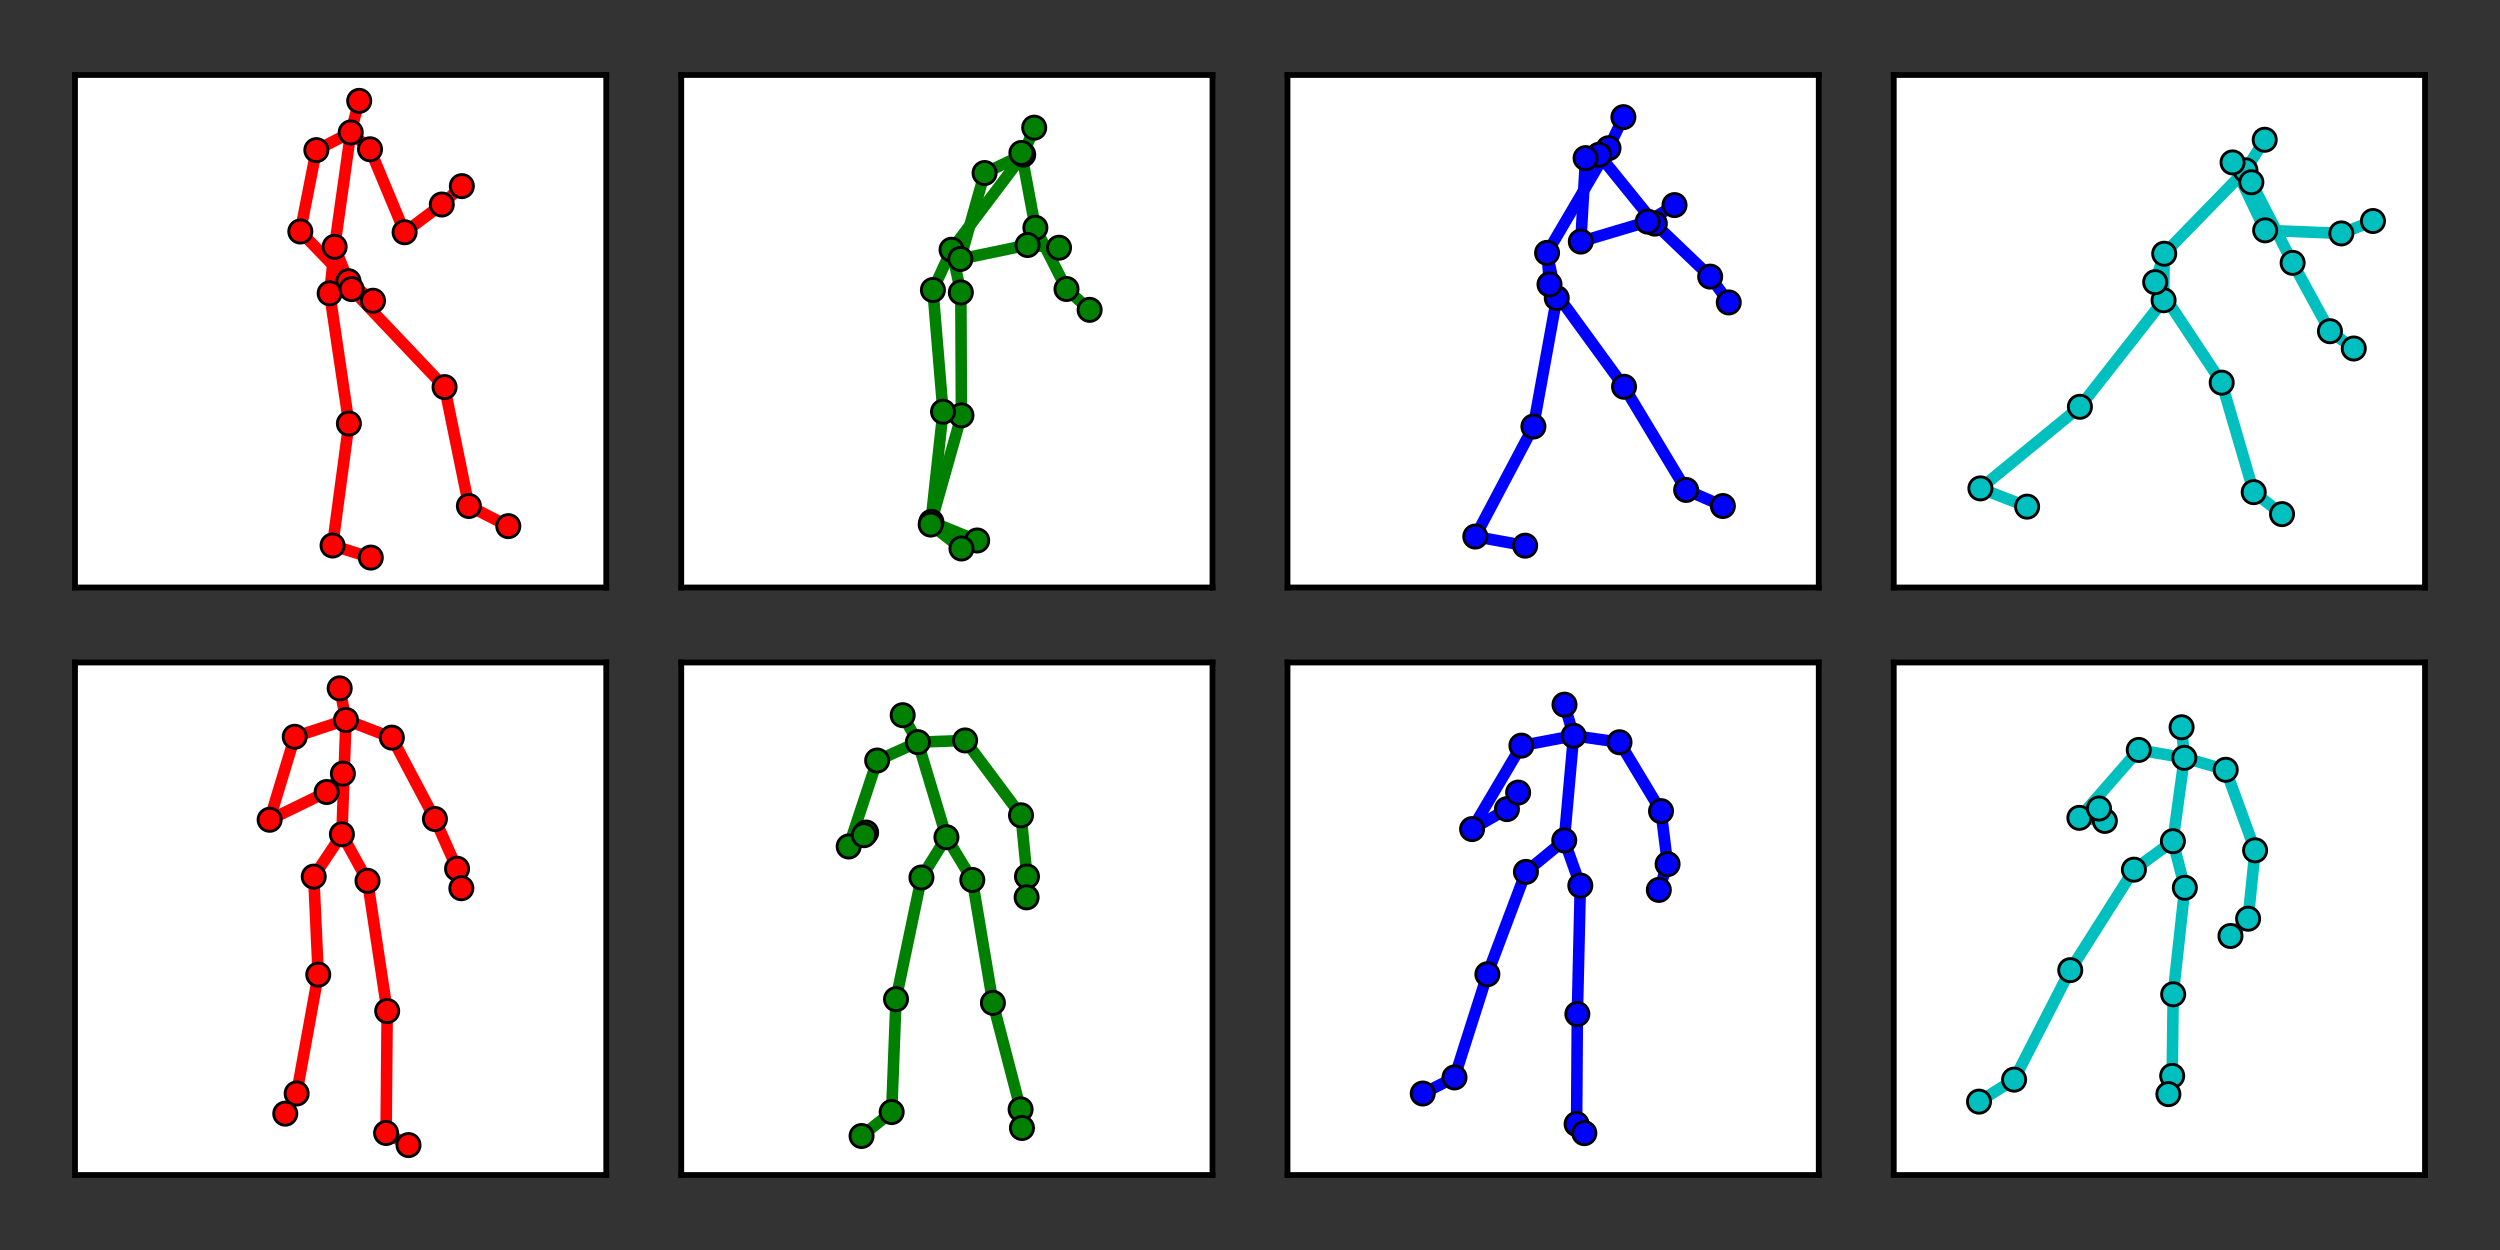 <?xml version="1.0" encoding="utf-8" standalone="no"?>
<!DOCTYPE svg PUBLIC "-//W3C//DTD SVG 1.1//EN"
  "http://www.w3.org/Graphics/SVG/1.1/DTD/svg11.dtd">
<!-- Created with matplotlib (http://matplotlib.org/) -->
<svg height="216pt" version="1.1" viewBox="0 0 432 216" width="432pt" xmlns="http://www.w3.org/2000/svg" xmlns:xlink="http://www.w3.org/1999/xlink">
 <rect x="0" y="0" width="432" height="216" fill="#333333" stroke="none"/>
 <defs>
  <style type="text/css">
*{stroke-linecap:butt;stroke-linejoin:round;}
  </style>
 </defs>
 <g id="figure_1">
  <g id="patch_1">
   <path d="
M0 216
L432 216
L432 0
L0 0
L0 216" style="fill:none;opacity:0;"/>
  </g>
  <g id="axes_1">
   <g id="patch_2">
    <path d="
M12.96 101.52
L104.76 101.52
L104.76 12.96
L12.96 12.96
z
" style="fill:#ffffff;"/>
   </g>
   <g id="line2d_1">
    <path clip-path="url(#p2dc888a6de)" d="
M57.824 42.645
L60.605 22.888" style="fill:none;stroke:#ff0000;stroke-linecap:square;stroke-width:2;"/>
   </g>
   <g id="line2d_2">
    <path clip-path="url(#p2dc888a6de)" d="
M60.605 22.888
L62.07 17.427" style="fill:none;stroke:#ff0000;stroke-linecap:square;stroke-width:2;"/>
   </g>
   <g id="line2d_3">
    <path clip-path="url(#p2dc888a6de)" d="
M60.605 22.888
L54.665 25.942" style="fill:none;stroke:#ff0000;stroke-linecap:square;stroke-width:2;"/>
   </g>
   <g id="line2d_4">
    <path clip-path="url(#p2dc888a6de)" d="
M54.665 25.942
L51.896 40.003" style="fill:none;stroke:#ff0000;stroke-linecap:square;stroke-width:2;"/>
   </g>
   <g id="line2d_5">
    <path clip-path="url(#p2dc888a6de)" d="
M51.896 40.003
L60.218 48.592" style="fill:none;stroke:#ff0000;stroke-linecap:square;stroke-width:2;"/>
   </g>
   <g id="line2d_6">
    <path clip-path="url(#p2dc888a6de)" d="
M60.218 48.592
L64.456 51.965" style="fill:none;stroke:#ff0000;stroke-linecap:square;stroke-width:2;"/>
   </g>
   <g id="line2d_7">
    <path clip-path="url(#p2dc888a6de)" d="
M60.605 22.888
L63.94 25.795" style="fill:none;stroke:#ff0000;stroke-linecap:square;stroke-width:2;"/>
   </g>
   <g id="line2d_8">
    <path clip-path="url(#p2dc888a6de)" d="
M63.94 25.795
L69.915 40.135" style="fill:none;stroke:#ff0000;stroke-linecap:square;stroke-width:2;"/>
   </g>
   <g id="line2d_9">
    <path clip-path="url(#p2dc888a6de)" d="
M69.915 40.135
L76.341 35.34" style="fill:none;stroke:#ff0000;stroke-linecap:square;stroke-width:2;"/>
   </g>
   <g id="line2d_10">
    <path clip-path="url(#p2dc888a6de)" d="
M76.341 35.34
L79.808 32.161" style="fill:none;stroke:#ff0000;stroke-linecap:square;stroke-width:2;"/>
   </g>
   <g id="line2d_11">
    <path clip-path="url(#p2dc888a6de)" d="
M57.824 42.645
L56.966 50.684" style="fill:none;stroke:#ff0000;stroke-linecap:square;stroke-width:2;"/>
   </g>
   <g id="line2d_12">
    <path clip-path="url(#p2dc888a6de)" d="
M56.966 50.684
L60.289 73.191" style="fill:none;stroke:#ff0000;stroke-linecap:square;stroke-width:2;"/>
   </g>
   <g id="line2d_13">
    <path clip-path="url(#p2dc888a6de)" d="
M60.289 73.191
L57.465 94.263" style="fill:none;stroke:#ff0000;stroke-linecap:square;stroke-width:2;"/>
   </g>
   <g id="line2d_14">
    <path clip-path="url(#p2dc888a6de)" d="
M57.465 94.263
L64.072 96.35" style="fill:none;stroke:#ff0000;stroke-linecap:square;stroke-width:2;"/>
   </g>
   <g id="line2d_15">
    <path clip-path="url(#p2dc888a6de)" d="
M57.824 42.645
L60.754 49.958" style="fill:none;stroke:#ff0000;stroke-linecap:square;stroke-width:2;"/>
   </g>
   <g id="line2d_16">
    <path clip-path="url(#p2dc888a6de)" d="
M60.754 49.958
L76.821 66.891" style="fill:none;stroke:#ff0000;stroke-linecap:square;stroke-width:2;"/>
   </g>
   <g id="line2d_17">
    <path clip-path="url(#p2dc888a6de)" d="
M76.821 66.891
L81.022 87.437" style="fill:none;stroke:#ff0000;stroke-linecap:square;stroke-width:2;"/>
   </g>
   <g id="line2d_18">
    <path clip-path="url(#p2dc888a6de)" d="
M81.022 87.437
L87.835 90.918" style="fill:none;stroke:#ff0000;stroke-linecap:square;stroke-width:2;"/>
   </g>
   <g id="line2d_19">
    <defs>
     <path d="
M0 2
C0.53 2 1.039 1.789 1.414 1.414
C1.789 1.039 2 0.53 2 0
C2 -0.53 1.789 -1.039 1.414 -1.414
C1.039 -1.789 0.53 -2 0 -2
C-0.53 -2 -1.039 -1.789 -1.414 -1.414
C-1.789 -1.039 -2 -0.53 -2 0
C-2 0.53 -1.789 1.039 -1.414 1.414
C-1.039 1.789 -0.53 2 0 2
z
" id="mf02cf4e126" style="stroke:#000000;stroke-width:0.5;"/>
    </defs>
    <g clip-path="url(#p2dc888a6de)">
     <use style="fill:#ff0000;stroke:#000000;stroke-width:0.5;" x="57.824" xlink:href="#mf02cf4e126" y="42.645"/>
     <use style="fill:#ff0000;stroke:#000000;stroke-width:0.5;" x="60.605" xlink:href="#mf02cf4e126" y="22.888"/>
     <use style="fill:#ff0000;stroke:#000000;stroke-width:0.5;" x="62.07" xlink:href="#mf02cf4e126" y="17.428"/>
     <use style="fill:#ff0000;stroke:#000000;stroke-width:0.5;" x="54.665" xlink:href="#mf02cf4e126" y="25.942"/>
     <use style="fill:#ff0000;stroke:#000000;stroke-width:0.5;" x="51.896" xlink:href="#mf02cf4e126" y="40.003"/>
     <use style="fill:#ff0000;stroke:#000000;stroke-width:0.5;" x="60.218" xlink:href="#mf02cf4e126" y="48.592"/>
     <use style="fill:#ff0000;stroke:#000000;stroke-width:0.5;" x="64.456" xlink:href="#mf02cf4e126" y="51.965"/>
     <use style="fill:#ff0000;stroke:#000000;stroke-width:0.5;" x="63.939" xlink:href="#mf02cf4e126" y="25.795"/>
     <use style="fill:#ff0000;stroke:#000000;stroke-width:0.5;" x="69.915" xlink:href="#mf02cf4e126" y="40.135"/>
     <use style="fill:#ff0000;stroke:#000000;stroke-width:0.5;" x="76.341" xlink:href="#mf02cf4e126" y="35.34"/>
     <use style="fill:#ff0000;stroke:#000000;stroke-width:0.5;" x="79.808" xlink:href="#mf02cf4e126" y="32.161"/>
     <use style="fill:#ff0000;stroke:#000000;stroke-width:0.5;" x="56.966" xlink:href="#mf02cf4e126" y="50.684"/>
     <use style="fill:#ff0000;stroke:#000000;stroke-width:0.5;" x="60.289" xlink:href="#mf02cf4e126" y="73.19"/>
     <use style="fill:#ff0000;stroke:#000000;stroke-width:0.5;" x="57.466" xlink:href="#mf02cf4e126" y="94.263"/>
     <use style="fill:#ff0000;stroke:#000000;stroke-width:0.5;" x="64.072" xlink:href="#mf02cf4e126" y="96.35"/>
     <use style="fill:#ff0000;stroke:#000000;stroke-width:0.5;" x="60.754" xlink:href="#mf02cf4e126" y="49.958"/>
     <use style="fill:#ff0000;stroke:#000000;stroke-width:0.5;" x="76.821" xlink:href="#mf02cf4e126" y="66.891"/>
     <use style="fill:#ff0000;stroke:#000000;stroke-width:0.5;" x="81.022" xlink:href="#mf02cf4e126" y="87.437"/>
     <use style="fill:#ff0000;stroke:#000000;stroke-width:0.5;" x="87.835" xlink:href="#mf02cf4e126" y="90.918"/>
    </g>
   </g>
   <g id="patch_3">
    <path d="
M12.96 12.96
L104.76 12.96" style="fill:none;stroke:#000000;stroke-linecap:square;stroke-linejoin:miter;"/>
   </g>
   <g id="patch_4">
    <path d="
M104.76 101.52
L104.76 12.96" style="fill:none;stroke:#000000;stroke-linecap:square;stroke-linejoin:miter;"/>
   </g>
   <g id="patch_5">
    <path d="
M12.96 101.52
L104.76 101.52" style="fill:none;stroke:#000000;stroke-linecap:square;stroke-linejoin:miter;"/>
   </g>
   <g id="patch_6">
    <path d="
M12.96 101.52
L12.96 12.96" style="fill:none;stroke:#000000;stroke-linecap:square;stroke-linejoin:miter;"/>
   </g>
   <g id="matplotlib.axis_1"/>
   <g id="matplotlib.axis_2"/>
  </g>
  <g id="axes_2">
   <g id="patch_7">
    <path d="
M117.72 101.52
L209.52 101.52
L209.52 12.96
L117.72 12.96
z
" style="fill:#ffffff;"/>
   </g>
   <g id="line2d_20">
    <path clip-path="url(#pec53ee81a8)" d="
M164.428 43.154
L176.816 26.724" style="fill:none;stroke:#008000;stroke-linecap:square;stroke-width:2;"/>
   </g>
   <g id="line2d_21">
    <path clip-path="url(#pec53ee81a8)" d="
M176.816 26.724
L178.711 22.062" style="fill:none;stroke:#008000;stroke-linecap:square;stroke-width:2;"/>
   </g>
   <g id="line2d_22">
    <path clip-path="url(#pec53ee81a8)" d="
M176.816 26.724
L176.498 26.43" style="fill:none;stroke:#008000;stroke-linecap:square;stroke-width:2;"/>
   </g>
   <g id="line2d_23">
    <path clip-path="url(#pec53ee81a8)" d="
M176.498 26.43
L178.913 39.363" style="fill:none;stroke:#008000;stroke-linecap:square;stroke-width:2;"/>
   </g>
   <g id="line2d_24">
    <path clip-path="url(#pec53ee81a8)" d="
M178.913 39.363
L184.291 49.94" style="fill:none;stroke:#008000;stroke-linecap:square;stroke-width:2;"/>
   </g>
   <g id="line2d_25">
    <path clip-path="url(#pec53ee81a8)" d="
M184.291 49.94
L188.288 53.541" style="fill:none;stroke:#008000;stroke-linecap:square;stroke-width:2;"/>
   </g>
   <g id="line2d_26">
    <path clip-path="url(#pec53ee81a8)" d="
M176.816 26.724
L170.134 29.899" style="fill:none;stroke:#008000;stroke-linecap:square;stroke-width:2;"/>
   </g>
   <g id="line2d_27">
    <path clip-path="url(#pec53ee81a8)" d="
M170.134 29.899
L165.955 44.754" style="fill:none;stroke:#008000;stroke-linecap:square;stroke-width:2;"/>
   </g>
   <g id="line2d_28">
    <path clip-path="url(#pec53ee81a8)" d="
M165.955 44.754
L177.567 42.342" style="fill:none;stroke:#008000;stroke-linecap:square;stroke-width:2;"/>
   </g>
   <g id="line2d_29">
    <path clip-path="url(#pec53ee81a8)" d="
M177.567 42.342
L183.001 42.805" style="fill:none;stroke:#008000;stroke-linecap:square;stroke-width:2;"/>
   </g>
   <g id="line2d_30">
    <path clip-path="url(#pec53ee81a8)" d="
M164.428 43.154
L166.033 50.531" style="fill:none;stroke:#008000;stroke-linecap:square;stroke-width:2;"/>
   </g>
   <g id="line2d_31">
    <path clip-path="url(#pec53ee81a8)" d="
M166.033 50.531
L166.137 71.776" style="fill:none;stroke:#008000;stroke-linecap:square;stroke-width:2;"/>
   </g>
   <g id="line2d_32">
    <path clip-path="url(#pec53ee81a8)" d="
M166.137 71.776
L160.944 90.179" style="fill:none;stroke:#008000;stroke-linecap:square;stroke-width:2;"/>
   </g>
   <g id="line2d_33">
    <path clip-path="url(#pec53ee81a8)" d="
M160.944 90.179
L168.856 93.396" style="fill:none;stroke:#008000;stroke-linecap:square;stroke-width:2;"/>
   </g>
   <g id="line2d_34">
    <path clip-path="url(#pec53ee81a8)" d="
M164.428 43.154
L161.207 50.112" style="fill:none;stroke:#008000;stroke-linecap:square;stroke-width:2;"/>
   </g>
   <g id="line2d_35">
    <path clip-path="url(#pec53ee81a8)" d="
M161.207 50.112
L162.955 71.143" style="fill:none;stroke:#008000;stroke-linecap:square;stroke-width:2;"/>
   </g>
   <g id="line2d_36">
    <path clip-path="url(#pec53ee81a8)" d="
M162.955 71.143
L160.82 90.645" style="fill:none;stroke:#008000;stroke-linecap:square;stroke-width:2;"/>
   </g>
   <g id="line2d_37">
    <path clip-path="url(#pec53ee81a8)" d="
M160.82 90.645
L166.144 94.782" style="fill:none;stroke:#008000;stroke-linecap:square;stroke-width:2;"/>
   </g>
   <g id="line2d_38">
    <defs>
     <path d="
M0 2
C0.53 2 1.039 1.789 1.414 1.414
C1.789 1.039 2 0.53 2 0
C2 -0.53 1.789 -1.039 1.414 -1.414
C1.039 -1.789 0.53 -2 0 -2
C-0.53 -2 -1.039 -1.789 -1.414 -1.414
C-1.789 -1.039 -2 -0.53 -2 0
C-2 0.53 -1.789 1.039 -1.414 1.414
C-1.039 1.789 -0.53 2 0 2
z
" id="m4a4c754a9d" style="stroke:#000000;stroke-width:0.5;"/>
    </defs>
    <g clip-path="url(#pec53ee81a8)">
     <use style="fill:#008000;stroke:#000000;stroke-width:0.5;" x="164.428" xlink:href="#m4a4c754a9d" y="43.154"/>
     <use style="fill:#008000;stroke:#000000;stroke-width:0.5;" x="176.816" xlink:href="#m4a4c754a9d" y="26.724"/>
     <use style="fill:#008000;stroke:#000000;stroke-width:0.5;" x="178.711" xlink:href="#m4a4c754a9d" y="22.062"/>
     <use style="fill:#008000;stroke:#000000;stroke-width:0.5;" x="176.498" xlink:href="#m4a4c754a9d" y="26.43"/>
     <use style="fill:#008000;stroke:#000000;stroke-width:0.5;" x="178.913" xlink:href="#m4a4c754a9d" y="39.363"/>
     <use style="fill:#008000;stroke:#000000;stroke-width:0.5;" x="184.291" xlink:href="#m4a4c754a9d" y="49.94"/>
     <use style="fill:#008000;stroke:#000000;stroke-width:0.5;" x="188.288" xlink:href="#m4a4c754a9d" y="53.541"/>
     <use style="fill:#008000;stroke:#000000;stroke-width:0.5;" x="170.134" xlink:href="#m4a4c754a9d" y="29.899"/>
     <use style="fill:#008000;stroke:#000000;stroke-width:0.5;" x="165.955" xlink:href="#m4a4c754a9d" y="44.754"/>
     <use style="fill:#008000;stroke:#000000;stroke-width:0.5;" x="177.567" xlink:href="#m4a4c754a9d" y="42.342"/>
     <use style="fill:#008000;stroke:#000000;stroke-width:0.5;" x="183.001" xlink:href="#m4a4c754a9d" y="42.805"/>
     <use style="fill:#008000;stroke:#000000;stroke-width:0.5;" x="166.033" xlink:href="#m4a4c754a9d" y="50.531"/>
     <use style="fill:#008000;stroke:#000000;stroke-width:0.5;" x="166.137" xlink:href="#m4a4c754a9d" y="71.776"/>
     <use style="fill:#008000;stroke:#000000;stroke-width:0.5;" x="160.944" xlink:href="#m4a4c754a9d" y="90.179"/>
     <use style="fill:#008000;stroke:#000000;stroke-width:0.5;" x="168.856" xlink:href="#m4a4c754a9d" y="93.396"/>
     <use style="fill:#008000;stroke:#000000;stroke-width:0.5;" x="161.207" xlink:href="#m4a4c754a9d" y="50.112"/>
     <use style="fill:#008000;stroke:#000000;stroke-width:0.5;" x="162.955" xlink:href="#m4a4c754a9d" y="71.143"/>
     <use style="fill:#008000;stroke:#000000;stroke-width:0.5;" x="160.82" xlink:href="#m4a4c754a9d" y="90.645"/>
     <use style="fill:#008000;stroke:#000000;stroke-width:0.5;" x="166.144" xlink:href="#m4a4c754a9d" y="94.782"/>
    </g>
   </g>
   <g id="patch_8">
    <path d="
M117.72 12.96
L209.52 12.96" style="fill:none;stroke:#000000;stroke-linecap:square;stroke-linejoin:miter;"/>
   </g>
   <g id="patch_9">
    <path d="
M209.52 101.52
L209.52 12.96" style="fill:none;stroke:#000000;stroke-linecap:square;stroke-linejoin:miter;"/>
   </g>
   <g id="patch_10">
    <path d="
M117.72 101.52
L209.52 101.52" style="fill:none;stroke:#000000;stroke-linecap:square;stroke-linejoin:miter;"/>
   </g>
   <g id="patch_11">
    <path d="
M117.72 101.52
L117.72 12.96" style="fill:none;stroke:#000000;stroke-linecap:square;stroke-linejoin:miter;"/>
   </g>
   <g id="matplotlib.axis_3"/>
   <g id="matplotlib.axis_4"/>
  </g>
  <g id="axes_3">
   <g id="patch_12">
    <path d="
M222.48 101.52
L314.28 101.52
L314.28 12.96
L222.48 12.96
z
" style="fill:#ffffff;"/>
   </g>
   <g id="line2d_39">
    <path clip-path="url(#p39c9285d38)" d="
M267.334 43.696
L277.956 25.615" style="fill:none;stroke:#0000ff;stroke-linecap:square;stroke-width:2;"/>
   </g>
   <g id="line2d_40">
    <path clip-path="url(#p39c9285d38)" d="
M277.956 25.615
L280.526 20.242" style="fill:none;stroke:#0000ff;stroke-linecap:square;stroke-width:2;"/>
   </g>
   <g id="line2d_41">
    <path clip-path="url(#p39c9285d38)" d="
M277.956 25.615
L276.31 26.741" style="fill:none;stroke:#0000ff;stroke-linecap:square;stroke-width:2;"/>
   </g>
   <g id="line2d_42">
    <path clip-path="url(#p39c9285d38)" d="
M276.31 26.741
L285.957 38.644" style="fill:none;stroke:#0000ff;stroke-linecap:square;stroke-width:2;"/>
   </g>
   <g id="line2d_43">
    <path clip-path="url(#p39c9285d38)" d="
M285.957 38.644
L295.518 47.799" style="fill:none;stroke:#0000ff;stroke-linecap:square;stroke-width:2;"/>
   </g>
   <g id="line2d_44">
    <path clip-path="url(#p39c9285d38)" d="
M295.518 47.799
L298.729 52.26" style="fill:none;stroke:#0000ff;stroke-linecap:square;stroke-width:2;"/>
   </g>
   <g id="line2d_45">
    <path clip-path="url(#p39c9285d38)" d="
M277.956 25.615
L273.991 27.323" style="fill:none;stroke:#0000ff;stroke-linecap:square;stroke-width:2;"/>
   </g>
   <g id="line2d_46">
    <path clip-path="url(#p39c9285d38)" d="
M273.991 27.323
L273.16 41.744" style="fill:none;stroke:#0000ff;stroke-linecap:square;stroke-width:2;"/>
   </g>
   <g id="line2d_47">
    <path clip-path="url(#p39c9285d38)" d="
M273.16 41.744
L284.723 38.294" style="fill:none;stroke:#0000ff;stroke-linecap:square;stroke-width:2;"/>
   </g>
   <g id="line2d_48">
    <path clip-path="url(#p39c9285d38)" d="
M284.723 38.294
L289.357 35.437" style="fill:none;stroke:#0000ff;stroke-linecap:square;stroke-width:2;"/>
   </g>
   <g id="line2d_49">
    <path clip-path="url(#p39c9285d38)" d="
M267.334 43.696
L269.005 51.5" style="fill:none;stroke:#0000ff;stroke-linecap:square;stroke-width:2;"/>
   </g>
   <g id="line2d_50">
    <path clip-path="url(#p39c9285d38)" d="
M269.005 51.5
L264.975 73.708" style="fill:none;stroke:#0000ff;stroke-linecap:square;stroke-width:2;"/>
   </g>
   <g id="line2d_51">
    <path clip-path="url(#p39c9285d38)" d="
M264.975 73.708
L254.932 92.716" style="fill:none;stroke:#0000ff;stroke-linecap:square;stroke-width:2;"/>
   </g>
   <g id="line2d_52">
    <path clip-path="url(#p39c9285d38)" d="
M254.932 92.716
L263.549 94.292" style="fill:none;stroke:#0000ff;stroke-linecap:square;stroke-width:2;"/>
   </g>
   <g id="line2d_53">
    <path clip-path="url(#p39c9285d38)" d="
M267.334 43.696
L267.755 49.142" style="fill:none;stroke:#0000ff;stroke-linecap:square;stroke-width:2;"/>
   </g>
   <g id="line2d_54">
    <path clip-path="url(#p39c9285d38)" d="
M267.755 49.142
L280.632 66.832" style="fill:none;stroke:#0000ff;stroke-linecap:square;stroke-width:2;"/>
   </g>
   <g id="line2d_55">
    <path clip-path="url(#p39c9285d38)" d="
M280.632 66.832
L291.366 84.663" style="fill:none;stroke:#0000ff;stroke-linecap:square;stroke-width:2;"/>
   </g>
   <g id="line2d_56">
    <path clip-path="url(#p39c9285d38)" d="
M291.366 84.663
L297.713 87.442" style="fill:none;stroke:#0000ff;stroke-linecap:square;stroke-width:2;"/>
   </g>
   <g id="line2d_57">
    <defs>
     <path d="
M0 2
C0.53 2 1.039 1.789 1.414 1.414
C1.789 1.039 2 0.53 2 0
C2 -0.53 1.789 -1.039 1.414 -1.414
C1.039 -1.789 0.53 -2 0 -2
C-0.53 -2 -1.039 -1.789 -1.414 -1.414
C-1.789 -1.039 -2 -0.53 -2 0
C-2 0.53 -1.789 1.039 -1.414 1.414
C-1.039 1.789 -0.53 2 0 2
z
" id="me84a09a55e" style="stroke:#000000;stroke-width:0.5;"/>
    </defs>
    <g clip-path="url(#p39c9285d38)">
     <use style="fill:#0000ff;stroke:#000000;stroke-width:0.5;" x="267.334" xlink:href="#me84a09a55e" y="43.696"/>
     <use style="fill:#0000ff;stroke:#000000;stroke-width:0.5;" x="277.956" xlink:href="#me84a09a55e" y="25.615"/>
     <use style="fill:#0000ff;stroke:#000000;stroke-width:0.5;" x="280.526" xlink:href="#me84a09a55e" y="20.242"/>
     <use style="fill:#0000ff;stroke:#000000;stroke-width:0.5;" x="276.31" xlink:href="#me84a09a55e" y="26.741"/>
     <use style="fill:#0000ff;stroke:#000000;stroke-width:0.5;" x="285.957" xlink:href="#me84a09a55e" y="38.644"/>
     <use style="fill:#0000ff;stroke:#000000;stroke-width:0.5;" x="295.518" xlink:href="#me84a09a55e" y="47.799"/>
     <use style="fill:#0000ff;stroke:#000000;stroke-width:0.5;" x="298.729" xlink:href="#me84a09a55e" y="52.26"/>
     <use style="fill:#0000ff;stroke:#000000;stroke-width:0.5;" x="273.991" xlink:href="#me84a09a55e" y="27.323"/>
     <use style="fill:#0000ff;stroke:#000000;stroke-width:0.5;" x="273.16" xlink:href="#me84a09a55e" y="41.744"/>
     <use style="fill:#0000ff;stroke:#000000;stroke-width:0.5;" x="284.723" xlink:href="#me84a09a55e" y="38.294"/>
     <use style="fill:#0000ff;stroke:#000000;stroke-width:0.5;" x="289.357" xlink:href="#me84a09a55e" y="35.437"/>
     <use style="fill:#0000ff;stroke:#000000;stroke-width:0.5;" x="269.005" xlink:href="#me84a09a55e" y="51.5"/>
     <use style="fill:#0000ff;stroke:#000000;stroke-width:0.5;" x="264.975" xlink:href="#me84a09a55e" y="73.708"/>
     <use style="fill:#0000ff;stroke:#000000;stroke-width:0.5;" x="254.932" xlink:href="#me84a09a55e" y="92.716"/>
     <use style="fill:#0000ff;stroke:#000000;stroke-width:0.5;" x="263.549" xlink:href="#me84a09a55e" y="94.292"/>
     <use style="fill:#0000ff;stroke:#000000;stroke-width:0.5;" x="267.755" xlink:href="#me84a09a55e" y="49.142"/>
     <use style="fill:#0000ff;stroke:#000000;stroke-width:0.5;" x="280.632" xlink:href="#me84a09a55e" y="66.833"/>
     <use style="fill:#0000ff;stroke:#000000;stroke-width:0.5;" x="291.366" xlink:href="#me84a09a55e" y="84.663"/>
     <use style="fill:#0000ff;stroke:#000000;stroke-width:0.5;" x="297.713" xlink:href="#me84a09a55e" y="87.442"/>
    </g>
   </g>
   <g id="patch_13">
    <path d="
M222.48 12.96
L314.28 12.96" style="fill:none;stroke:#000000;stroke-linecap:square;stroke-linejoin:miter;"/>
   </g>
   <g id="patch_14">
    <path d="
M314.28 101.52
L314.28 12.96" style="fill:none;stroke:#000000;stroke-linecap:square;stroke-linejoin:miter;"/>
   </g>
   <g id="patch_15">
    <path d="
M222.48 101.52
L314.28 101.52" style="fill:none;stroke:#000000;stroke-linecap:square;stroke-linejoin:miter;"/>
   </g>
   <g id="patch_16">
    <path d="
M222.48 101.52
L222.48 12.96" style="fill:none;stroke:#000000;stroke-linecap:square;stroke-linejoin:miter;"/>
   </g>
   <g id="matplotlib.axis_5"/>
   <g id="matplotlib.axis_6"/>
  </g>
  <g id="axes_4">
   <g id="patch_17">
    <path d="
M327.24 101.52
L419.04 101.52
L419.04 12.96
L327.24 12.96
z
" style="fill:#ffffff;"/>
   </g>
   <g id="line2d_58">
    <path clip-path="url(#p4b252373e4)" d="
M373.977 43.841
L388.014 29.431" style="fill:none;stroke:#00bfbf;stroke-linecap:square;stroke-width:2;"/>
   </g>
   <g id="line2d_59">
    <path clip-path="url(#p4b252373e4)" d="
M388.014 29.431
L391.342 24.149" style="fill:none;stroke:#00bfbf;stroke-linecap:square;stroke-width:2;"/>
   </g>
   <g id="line2d_60">
    <path clip-path="url(#p4b252373e4)" d="
M388.014 29.431
L389.036 31.498" style="fill:none;stroke:#00bfbf;stroke-linecap:square;stroke-width:2;"/>
   </g>
   <g id="line2d_61">
    <path clip-path="url(#p4b252373e4)" d="
M389.036 31.498
L396.167 45.418" style="fill:none;stroke:#00bfbf;stroke-linecap:square;stroke-width:2;"/>
   </g>
   <g id="line2d_62">
    <path clip-path="url(#p4b252373e4)" d="
M396.167 45.418
L402.614 57.232" style="fill:none;stroke:#00bfbf;stroke-linecap:square;stroke-width:2;"/>
   </g>
   <g id="line2d_63">
    <path clip-path="url(#p4b252373e4)" d="
M402.614 57.232
L406.732 60.221" style="fill:none;stroke:#00bfbf;stroke-linecap:square;stroke-width:2;"/>
   </g>
   <g id="line2d_64">
    <path clip-path="url(#p4b252373e4)" d="
M388.014 29.431
L385.787 28.068" style="fill:none;stroke:#00bfbf;stroke-linecap:square;stroke-width:2;"/>
   </g>
   <g id="line2d_65">
    <path clip-path="url(#p4b252373e4)" d="
M385.787 28.068
L391.417 39.802" style="fill:none;stroke:#00bfbf;stroke-linecap:square;stroke-width:2;"/>
   </g>
   <g id="line2d_66">
    <path clip-path="url(#p4b252373e4)" d="
M391.417 39.802
L404.583 40.335" style="fill:none;stroke:#00bfbf;stroke-linecap:square;stroke-width:2;"/>
   </g>
   <g id="line2d_67">
    <path clip-path="url(#p4b252373e4)" d="
M404.583 40.335
L410.049 38.192" style="fill:none;stroke:#00bfbf;stroke-linecap:square;stroke-width:2;"/>
   </g>
   <g id="line2d_68">
    <path clip-path="url(#p4b252373e4)" d="
M373.977 43.841
L373.868 51.885" style="fill:none;stroke:#00bfbf;stroke-linecap:square;stroke-width:2;"/>
   </g>
   <g id="line2d_69">
    <path clip-path="url(#p4b252373e4)" d="
M373.868 51.885
L359.409 70.293" style="fill:none;stroke:#00bfbf;stroke-linecap:square;stroke-width:2;"/>
   </g>
   <g id="line2d_70">
    <path clip-path="url(#p4b252373e4)" d="
M359.409 70.293
L342.215 84.393" style="fill:none;stroke:#00bfbf;stroke-linecap:square;stroke-width:2;"/>
   </g>
   <g id="line2d_71">
    <path clip-path="url(#p4b252373e4)" d="
M342.215 84.393
L350.287 87.546" style="fill:none;stroke:#00bfbf;stroke-linecap:square;stroke-width:2;"/>
   </g>
   <g id="line2d_72">
    <path clip-path="url(#p4b252373e4)" d="
M373.977 43.841
L372.412 48.757" style="fill:none;stroke:#00bfbf;stroke-linecap:square;stroke-width:2;"/>
   </g>
   <g id="line2d_73">
    <path clip-path="url(#p4b252373e4)" d="
M372.412 48.757
L383.909 66.122" style="fill:none;stroke:#00bfbf;stroke-linecap:square;stroke-width:2;"/>
   </g>
   <g id="line2d_74">
    <path clip-path="url(#p4b252373e4)" d="
M383.909 66.122
L389.44 85.041" style="fill:none;stroke:#00bfbf;stroke-linecap:square;stroke-width:2;"/>
   </g>
   <g id="line2d_75">
    <path clip-path="url(#p4b252373e4)" d="
M389.44 85.041
L394.335 88.841" style="fill:none;stroke:#00bfbf;stroke-linecap:square;stroke-width:2;"/>
   </g>
   <g id="line2d_76">
    <defs>
     <path d="
M0 2
C0.53 2 1.039 1.789 1.414 1.414
C1.789 1.039 2 0.53 2 0
C2 -0.53 1.789 -1.039 1.414 -1.414
C1.039 -1.789 0.53 -2 0 -2
C-0.53 -2 -1.039 -1.789 -1.414 -1.414
C-1.789 -1.039 -2 -0.53 -2 0
C-2 0.53 -1.789 1.039 -1.414 1.414
C-1.039 1.789 -0.53 2 0 2
z
" id="m9569720edb" style="stroke:#000000;stroke-width:0.5;"/>
    </defs>
    <g clip-path="url(#p4b252373e4)">
     <use style="fill:#00bfbf;stroke:#000000;stroke-width:0.5;" x="373.977" xlink:href="#m9569720edb" y="43.841"/>
     <use style="fill:#00bfbf;stroke:#000000;stroke-width:0.5;" x="388.014" xlink:href="#m9569720edb" y="29.431"/>
     <use style="fill:#00bfbf;stroke:#000000;stroke-width:0.5;" x="391.342" xlink:href="#m9569720edb" y="24.149"/>
     <use style="fill:#00bfbf;stroke:#000000;stroke-width:0.5;" x="389.036" xlink:href="#m9569720edb" y="31.498"/>
     <use style="fill:#00bfbf;stroke:#000000;stroke-width:0.5;" x="396.167" xlink:href="#m9569720edb" y="45.418"/>
     <use style="fill:#00bfbf;stroke:#000000;stroke-width:0.5;" x="402.614" xlink:href="#m9569720edb" y="57.232"/>
     <use style="fill:#00bfbf;stroke:#000000;stroke-width:0.5;" x="406.732" xlink:href="#m9569720edb" y="60.221"/>
     <use style="fill:#00bfbf;stroke:#000000;stroke-width:0.5;" x="385.787" xlink:href="#m9569720edb" y="28.068"/>
     <use style="fill:#00bfbf;stroke:#000000;stroke-width:0.5;" x="391.417" xlink:href="#m9569720edb" y="39.802"/>
     <use style="fill:#00bfbf;stroke:#000000;stroke-width:0.5;" x="404.583" xlink:href="#m9569720edb" y="40.335"/>
     <use style="fill:#00bfbf;stroke:#000000;stroke-width:0.5;" x="410.049" xlink:href="#m9569720edb" y="38.192"/>
     <use style="fill:#00bfbf;stroke:#000000;stroke-width:0.5;" x="373.868" xlink:href="#m9569720edb" y="51.885"/>
     <use style="fill:#00bfbf;stroke:#000000;stroke-width:0.5;" x="359.409" xlink:href="#m9569720edb" y="70.293"/>
     <use style="fill:#00bfbf;stroke:#000000;stroke-width:0.5;" x="342.215" xlink:href="#m9569720edb" y="84.393"/>
     <use style="fill:#00bfbf;stroke:#000000;stroke-width:0.5;" x="350.287" xlink:href="#m9569720edb" y="87.546"/>
     <use style="fill:#00bfbf;stroke:#000000;stroke-width:0.5;" x="372.412" xlink:href="#m9569720edb" y="48.757"/>
     <use style="fill:#00bfbf;stroke:#000000;stroke-width:0.5;" x="383.909" xlink:href="#m9569720edb" y="66.122"/>
     <use style="fill:#00bfbf;stroke:#000000;stroke-width:0.5;" x="389.44" xlink:href="#m9569720edb" y="85.041"/>
     <use style="fill:#00bfbf;stroke:#000000;stroke-width:0.5;" x="394.335" xlink:href="#m9569720edb" y="88.841"/>
    </g>
   </g>
   <g id="patch_18">
    <path d="
M327.24 12.96
L419.04 12.96" style="fill:none;stroke:#000000;stroke-linecap:square;stroke-linejoin:miter;"/>
   </g>
   <g id="patch_19">
    <path d="
M419.04 101.52
L419.04 12.96" style="fill:none;stroke:#000000;stroke-linecap:square;stroke-linejoin:miter;"/>
   </g>
   <g id="patch_20">
    <path d="
M327.24 101.52
L419.04 101.52" style="fill:none;stroke:#000000;stroke-linecap:square;stroke-linejoin:miter;"/>
   </g>
   <g id="patch_21">
    <path d="
M327.24 101.52
L327.24 12.96" style="fill:none;stroke:#000000;stroke-linecap:square;stroke-linejoin:miter;"/>
   </g>
   <g id="matplotlib.axis_7"/>
   <g id="matplotlib.axis_8"/>
  </g>
  <g id="axes_5">
   <g id="patch_22">
    <path d="
M12.96 203.04
L104.76 203.04
L104.76 114.48
L12.96 114.48
z
" style="fill:#ffffff;"/>
   </g>
   <g id="line2d_77">
    <path clip-path="url(#pd1b5c620a7)" d="
M59.082 144.165
L59.782 124.408" style="fill:none;stroke:#ff0000;stroke-linecap:square;stroke-width:2;"/>
   </g>
   <g id="line2d_78">
    <path clip-path="url(#pd1b5c620a7)" d="
M59.782 124.408
L58.7 118.948" style="fill:none;stroke:#ff0000;stroke-linecap:square;stroke-width:2;"/>
   </g>
   <g id="line2d_79">
    <path clip-path="url(#pd1b5c620a7)" d="
M59.782 124.408
L67.713 127.462" style="fill:none;stroke:#ff0000;stroke-linecap:square;stroke-width:2;"/>
   </g>
   <g id="line2d_80">
    <path clip-path="url(#pd1b5c620a7)" d="
M67.713 127.462
L75.155 141.523" style="fill:none;stroke:#ff0000;stroke-linecap:square;stroke-width:2;"/>
   </g>
   <g id="line2d_81">
    <path clip-path="url(#pd1b5c620a7)" d="
M75.155 141.523
L78.979 150.112" style="fill:none;stroke:#ff0000;stroke-linecap:square;stroke-width:2;"/>
   </g>
   <g id="line2d_82">
    <path clip-path="url(#pd1b5c620a7)" d="
M78.979 150.112
L79.721 153.485" style="fill:none;stroke:#ff0000;stroke-linecap:square;stroke-width:2;"/>
   </g>
   <g id="line2d_83">
    <path clip-path="url(#pd1b5c620a7)" d="
M59.782 124.408
L50.928 127.315" style="fill:none;stroke:#ff0000;stroke-linecap:square;stroke-width:2;"/>
   </g>
   <g id="line2d_84">
    <path clip-path="url(#pd1b5c620a7)" d="
M50.928 127.315
L46.592 141.655" style="fill:none;stroke:#ff0000;stroke-linecap:square;stroke-width:2;"/>
   </g>
   <g id="line2d_85">
    <path clip-path="url(#pd1b5c620a7)" d="
M46.592 141.655
L56.448 136.86" style="fill:none;stroke:#ff0000;stroke-linecap:square;stroke-width:2;"/>
   </g>
   <g id="line2d_86">
    <path clip-path="url(#pd1b5c620a7)" d="
M56.448 136.86
L59.251 133.681" style="fill:none;stroke:#ff0000;stroke-linecap:square;stroke-width:2;"/>
   </g>
   <g id="line2d_87">
    <path clip-path="url(#pd1b5c620a7)" d="
M59.082 144.165
L63.507 152.204" style="fill:none;stroke:#ff0000;stroke-linecap:square;stroke-width:2;"/>
   </g>
   <g id="line2d_88">
    <path clip-path="url(#pd1b5c620a7)" d="
M63.507 152.204
L66.904 174.71" style="fill:none;stroke:#ff0000;stroke-linecap:square;stroke-width:2;"/>
   </g>
   <g id="line2d_89">
    <path clip-path="url(#pd1b5c620a7)" d="
M66.904 174.71
L66.717 195.783" style="fill:none;stroke:#ff0000;stroke-linecap:square;stroke-width:2;"/>
   </g>
   <g id="line2d_90">
    <path clip-path="url(#pd1b5c620a7)" d="
M66.717 195.783
L70.589 197.87" style="fill:none;stroke:#ff0000;stroke-linecap:square;stroke-width:2;"/>
   </g>
   <g id="line2d_91">
    <path clip-path="url(#pd1b5c620a7)" d="
M59.082 144.165
L54.213 151.478" style="fill:none;stroke:#ff0000;stroke-linecap:square;stroke-width:2;"/>
   </g>
   <g id="line2d_92">
    <path clip-path="url(#pd1b5c620a7)" d="
M54.213 151.478
L54.993 168.411" style="fill:none;stroke:#ff0000;stroke-linecap:square;stroke-width:2;"/>
   </g>
   <g id="line2d_93">
    <path clip-path="url(#pd1b5c620a7)" d="
M54.993 168.411
L51.262 188.957" style="fill:none;stroke:#ff0000;stroke-linecap:square;stroke-width:2;"/>
   </g>
   <g id="line2d_94">
    <path clip-path="url(#pd1b5c620a7)" d="
M51.262 188.957
L49.293 192.438" style="fill:none;stroke:#ff0000;stroke-linecap:square;stroke-width:2;"/>
   </g>
   <g id="line2d_95">
    <g clip-path="url(#pd1b5c620a7)">
     <use style="fill:#ff0000;stroke:#000000;stroke-width:0.5;" x="59.082" xlink:href="#mf02cf4e126" y="144.165"/>
     <use style="fill:#ff0000;stroke:#000000;stroke-width:0.5;" x="59.782" xlink:href="#mf02cf4e126" y="124.408"/>
     <use style="fill:#ff0000;stroke:#000000;stroke-width:0.5;" x="58.7" xlink:href="#mf02cf4e126" y="118.948"/>
     <use style="fill:#ff0000;stroke:#000000;stroke-width:0.5;" x="67.713" xlink:href="#mf02cf4e126" y="127.462"/>
     <use style="fill:#ff0000;stroke:#000000;stroke-width:0.5;" x="75.155" xlink:href="#mf02cf4e126" y="141.523"/>
     <use style="fill:#ff0000;stroke:#000000;stroke-width:0.5;" x="78.979" xlink:href="#mf02cf4e126" y="150.112"/>
     <use style="fill:#ff0000;stroke:#000000;stroke-width:0.5;" x="79.721" xlink:href="#mf02cf4e126" y="153.485"/>
     <use style="fill:#ff0000;stroke:#000000;stroke-width:0.5;" x="50.928" xlink:href="#mf02cf4e126" y="127.315"/>
     <use style="fill:#ff0000;stroke:#000000;stroke-width:0.5;" x="46.592" xlink:href="#mf02cf4e126" y="141.655"/>
     <use style="fill:#ff0000;stroke:#000000;stroke-width:0.5;" x="56.448" xlink:href="#mf02cf4e126" y="136.86"/>
     <use style="fill:#ff0000;stroke:#000000;stroke-width:0.5;" x="59.251" xlink:href="#mf02cf4e126" y="133.681"/>
     <use style="fill:#ff0000;stroke:#000000;stroke-width:0.5;" x="63.507" xlink:href="#mf02cf4e126" y="152.204"/>
     <use style="fill:#ff0000;stroke:#000000;stroke-width:0.5;" x="66.904" xlink:href="#mf02cf4e126" y="174.71"/>
     <use style="fill:#ff0000;stroke:#000000;stroke-width:0.5;" x="66.717" xlink:href="#mf02cf4e126" y="195.783"/>
     <use style="fill:#ff0000;stroke:#000000;stroke-width:0.5;" x="70.589" xlink:href="#mf02cf4e126" y="197.87"/>
     <use style="fill:#ff0000;stroke:#000000;stroke-width:0.5;" x="54.213" xlink:href="#mf02cf4e126" y="151.478"/>
     <use style="fill:#ff0000;stroke:#000000;stroke-width:0.5;" x="54.994" xlink:href="#mf02cf4e126" y="168.411"/>
     <use style="fill:#ff0000;stroke:#000000;stroke-width:0.5;" x="51.262" xlink:href="#mf02cf4e126" y="188.957"/>
     <use style="fill:#ff0000;stroke:#000000;stroke-width:0.5;" x="49.293" xlink:href="#mf02cf4e126" y="192.438"/>
    </g>
   </g>
   <g id="patch_23">
    <path d="
M12.96 114.48
L104.76 114.48" style="fill:none;stroke:#000000;stroke-linecap:square;stroke-linejoin:miter;"/>
   </g>
   <g id="patch_24">
    <path d="
M104.76 203.04
L104.76 114.48" style="fill:none;stroke:#000000;stroke-linecap:square;stroke-linejoin:miter;"/>
   </g>
   <g id="patch_25">
    <path d="
M12.96 203.04
L104.76 203.04" style="fill:none;stroke:#000000;stroke-linecap:square;stroke-linejoin:miter;"/>
   </g>
   <g id="patch_26">
    <path d="
M12.96 203.04
L12.96 114.48" style="fill:none;stroke:#000000;stroke-linecap:square;stroke-linejoin:miter;"/>
   </g>
   <g id="matplotlib.axis_9"/>
   <g id="matplotlib.axis_10"/>
  </g>
  <g id="axes_6">
   <g id="patch_27">
    <path d="
M117.72 203.04
L209.52 203.04
L209.52 114.48
L117.72 114.48
z
" style="fill:#ffffff;"/>
   </g>
   <g id="line2d_96">
    <path clip-path="url(#p08e2410416)" d="
M163.544 144.674
L158.61 128.244" style="fill:none;stroke:#008000;stroke-linecap:square;stroke-width:2;"/>
   </g>
   <g id="line2d_97">
    <path clip-path="url(#p08e2410416)" d="
M158.61 128.244
L155.983 123.582" style="fill:none;stroke:#008000;stroke-linecap:square;stroke-width:2;"/>
   </g>
   <g id="line2d_98">
    <path clip-path="url(#p08e2410416)" d="
M158.61 128.244
L166.773 127.95" style="fill:none;stroke:#008000;stroke-linecap:square;stroke-width:2;"/>
   </g>
   <g id="line2d_99">
    <path clip-path="url(#p08e2410416)" d="
M166.773 127.95
L176.429 140.883" style="fill:none;stroke:#008000;stroke-linecap:square;stroke-width:2;"/>
   </g>
   <g id="line2d_100">
    <path clip-path="url(#p08e2410416)" d="
M176.429 140.883
L177.461 151.46" style="fill:none;stroke:#008000;stroke-linecap:square;stroke-width:2;"/>
   </g>
   <g id="line2d_101">
    <path clip-path="url(#p08e2410416)" d="
M177.461 151.46
L177.399 155.061" style="fill:none;stroke:#008000;stroke-linecap:square;stroke-width:2;"/>
   </g>
   <g id="line2d_102">
    <path clip-path="url(#p08e2410416)" d="
M158.61 128.244
L151.574 131.419" style="fill:none;stroke:#008000;stroke-linecap:square;stroke-width:2;"/>
   </g>
   <g id="line2d_103">
    <path clip-path="url(#p08e2410416)" d="
M151.574 131.419
L146.651 146.274" style="fill:none;stroke:#008000;stroke-linecap:square;stroke-width:2;"/>
   </g>
   <g id="line2d_104">
    <path clip-path="url(#p08e2410416)" d="
M146.651 146.274
L149.67 143.862" style="fill:none;stroke:#008000;stroke-linecap:square;stroke-width:2;"/>
   </g>
   <g id="line2d_105">
    <path clip-path="url(#p08e2410416)" d="
M149.67 143.862
L149.285 144.325" style="fill:none;stroke:#008000;stroke-linecap:square;stroke-width:2;"/>
   </g>
   <g id="line2d_106">
    <path clip-path="url(#p08e2410416)" d="
M163.544 144.674
L168.014 152.051" style="fill:none;stroke:#008000;stroke-linecap:square;stroke-width:2;"/>
   </g>
   <g id="line2d_107">
    <path clip-path="url(#p08e2410416)" d="
M168.014 152.051
L171.573 173.296" style="fill:none;stroke:#008000;stroke-linecap:square;stroke-width:2;"/>
   </g>
   <g id="line2d_108">
    <path clip-path="url(#p08e2410416)" d="
M171.573 173.296
L176.359 191.699" style="fill:none;stroke:#008000;stroke-linecap:square;stroke-width:2;"/>
   </g>
   <g id="line2d_109">
    <path clip-path="url(#p08e2410416)" d="
M176.359 191.699
L176.596 194.916" style="fill:none;stroke:#008000;stroke-linecap:square;stroke-width:2;"/>
   </g>
   <g id="line2d_110">
    <path clip-path="url(#p08e2410416)" d="
M163.544 144.674
L159.226 151.632" style="fill:none;stroke:#008000;stroke-linecap:square;stroke-width:2;"/>
   </g>
   <g id="line2d_111">
    <path clip-path="url(#p08e2410416)" d="
M159.226 151.632
L154.831 172.663" style="fill:none;stroke:#008000;stroke-linecap:square;stroke-width:2;"/>
   </g>
   <g id="line2d_112">
    <path clip-path="url(#p08e2410416)" d="
M154.831 172.663
L154.081 192.165" style="fill:none;stroke:#008000;stroke-linecap:square;stroke-width:2;"/>
   </g>
   <g id="line2d_113">
    <path clip-path="url(#p08e2410416)" d="
M154.081 192.165
L148.88 196.302" style="fill:none;stroke:#008000;stroke-linecap:square;stroke-width:2;"/>
   </g>
   <g id="line2d_114">
    <g clip-path="url(#p08e2410416)">
     <use style="fill:#008000;stroke:#000000;stroke-width:0.5;" x="163.544" xlink:href="#m4a4c754a9d" y="144.674"/>
     <use style="fill:#008000;stroke:#000000;stroke-width:0.5;" x="158.61" xlink:href="#m4a4c754a9d" y="128.244"/>
     <use style="fill:#008000;stroke:#000000;stroke-width:0.5;" x="155.983" xlink:href="#m4a4c754a9d" y="123.582"/>
     <use style="fill:#008000;stroke:#000000;stroke-width:0.5;" x="166.773" xlink:href="#m4a4c754a9d" y="127.95"/>
     <use style="fill:#008000;stroke:#000000;stroke-width:0.5;" x="176.429" xlink:href="#m4a4c754a9d" y="140.883"/>
     <use style="fill:#008000;stroke:#000000;stroke-width:0.5;" x="177.461" xlink:href="#m4a4c754a9d" y="151.46"/>
     <use style="fill:#008000;stroke:#000000;stroke-width:0.5;" x="177.399" xlink:href="#m4a4c754a9d" y="155.061"/>
     <use style="fill:#008000;stroke:#000000;stroke-width:0.5;" x="151.574" xlink:href="#m4a4c754a9d" y="131.419"/>
     <use style="fill:#008000;stroke:#000000;stroke-width:0.5;" x="146.651" xlink:href="#m4a4c754a9d" y="146.274"/>
     <use style="fill:#008000;stroke:#000000;stroke-width:0.5;" x="149.67" xlink:href="#m4a4c754a9d" y="143.862"/>
     <use style="fill:#008000;stroke:#000000;stroke-width:0.5;" x="149.285" xlink:href="#m4a4c754a9d" y="144.325"/>
     <use style="fill:#008000;stroke:#000000;stroke-width:0.5;" x="168.014" xlink:href="#m4a4c754a9d" y="152.051"/>
     <use style="fill:#008000;stroke:#000000;stroke-width:0.5;" x="171.573" xlink:href="#m4a4c754a9d" y="173.296"/>
     <use style="fill:#008000;stroke:#000000;stroke-width:0.5;" x="176.359" xlink:href="#m4a4c754a9d" y="191.699"/>
     <use style="fill:#008000;stroke:#000000;stroke-width:0.5;" x="176.596" xlink:href="#m4a4c754a9d" y="194.916"/>
     <use style="fill:#008000;stroke:#000000;stroke-width:0.5;" x="159.226" xlink:href="#m4a4c754a9d" y="151.632"/>
     <use style="fill:#008000;stroke:#000000;stroke-width:0.5;" x="154.831" xlink:href="#m4a4c754a9d" y="172.663"/>
     <use style="fill:#008000;stroke:#000000;stroke-width:0.5;" x="154.081" xlink:href="#m4a4c754a9d" y="192.165"/>
     <use style="fill:#008000;stroke:#000000;stroke-width:0.5;" x="148.88" xlink:href="#m4a4c754a9d" y="196.302"/>
    </g>
   </g>
   <g id="patch_28">
    <path d="
M117.72 114.48
L209.52 114.48" style="fill:none;stroke:#000000;stroke-linecap:square;stroke-linejoin:miter;"/>
   </g>
   <g id="patch_29">
    <path d="
M209.52 203.04
L209.52 114.48" style="fill:none;stroke:#000000;stroke-linecap:square;stroke-linejoin:miter;"/>
   </g>
   <g id="patch_30">
    <path d="
M117.72 203.04
L209.52 203.04" style="fill:none;stroke:#000000;stroke-linecap:square;stroke-linejoin:miter;"/>
   </g>
   <g id="patch_31">
    <path d="
M117.72 203.04
L117.72 114.48" style="fill:none;stroke:#000000;stroke-linecap:square;stroke-linejoin:miter;"/>
   </g>
   <g id="matplotlib.axis_11"/>
   <g id="matplotlib.axis_12"/>
  </g>
  <g id="axes_7">
   <g id="patch_32">
    <path d="
M222.48 203.04
L314.28 203.04
L314.28 114.48
L222.48 114.48
z
" style="fill:#ffffff;"/>
   </g>
   <g id="line2d_115">
    <path clip-path="url(#pe1789ebc19)" d="
M270.305 145.216
L271.922 127.135" style="fill:none;stroke:#0000ff;stroke-linecap:square;stroke-width:2;"/>
   </g>
   <g id="line2d_116">
    <path clip-path="url(#pe1789ebc19)" d="
M271.922 127.135
L270.345 121.762" style="fill:none;stroke:#0000ff;stroke-linecap:square;stroke-width:2;"/>
   </g>
   <g id="line2d_117">
    <path clip-path="url(#pe1789ebc19)" d="
M271.922 127.135
L279.85 128.261" style="fill:none;stroke:#0000ff;stroke-linecap:square;stroke-width:2;"/>
   </g>
   <g id="line2d_118">
    <path clip-path="url(#pe1789ebc19)" d="
M279.85 128.261
L287.023 140.164" style="fill:none;stroke:#0000ff;stroke-linecap:square;stroke-width:2;"/>
   </g>
   <g id="line2d_119">
    <path clip-path="url(#pe1789ebc19)" d="
M287.023 140.164
L288.159 149.319" style="fill:none;stroke:#0000ff;stroke-linecap:square;stroke-width:2;"/>
   </g>
   <g id="line2d_120">
    <path clip-path="url(#pe1789ebc19)" d="
M288.159 149.319
L286.647 153.78" style="fill:none;stroke:#0000ff;stroke-linecap:square;stroke-width:2;"/>
   </g>
   <g id="line2d_121">
    <path clip-path="url(#pe1789ebc19)" d="
M271.922 127.135
L262.897 128.843" style="fill:none;stroke:#0000ff;stroke-linecap:square;stroke-width:2;"/>
   </g>
   <g id="line2d_122">
    <path clip-path="url(#pe1789ebc19)" d="
M262.897 128.843
L254.377 143.264" style="fill:none;stroke:#0000ff;stroke-linecap:square;stroke-width:2;"/>
   </g>
   <g id="line2d_123">
    <path clip-path="url(#pe1789ebc19)" d="
M254.377 143.264
L260.399 139.814" style="fill:none;stroke:#0000ff;stroke-linecap:square;stroke-width:2;"/>
   </g>
   <g id="line2d_124">
    <path clip-path="url(#pe1789ebc19)" d="
M260.399 139.814
L262.334 136.957" style="fill:none;stroke:#0000ff;stroke-linecap:square;stroke-width:2;"/>
   </g>
   <g id="line2d_125">
    <path clip-path="url(#pe1789ebc19)" d="
M270.305 145.216
L273.079 153.02" style="fill:none;stroke:#0000ff;stroke-linecap:square;stroke-width:2;"/>
   </g>
   <g id="line2d_126">
    <path clip-path="url(#pe1789ebc19)" d="
M273.079 153.02
L272.566 175.228" style="fill:none;stroke:#0000ff;stroke-linecap:square;stroke-width:2;"/>
   </g>
   <g id="line2d_127">
    <path clip-path="url(#pe1789ebc19)" d="
M272.566 175.228
L272.436 194.236" style="fill:none;stroke:#0000ff;stroke-linecap:square;stroke-width:2;"/>
   </g>
   <g id="line2d_128">
    <path clip-path="url(#pe1789ebc19)" d="
M272.436 194.236
L273.777 195.812" style="fill:none;stroke:#0000ff;stroke-linecap:square;stroke-width:2;"/>
   </g>
   <g id="line2d_129">
    <path clip-path="url(#pe1789ebc19)" d="
M270.305 145.216
L263.681 150.662" style="fill:none;stroke:#0000ff;stroke-linecap:square;stroke-width:2;"/>
   </g>
   <g id="line2d_130">
    <path clip-path="url(#pe1789ebc19)" d="
M263.681 150.662
L257.02 168.353" style="fill:none;stroke:#0000ff;stroke-linecap:square;stroke-width:2;"/>
   </g>
   <g id="line2d_131">
    <path clip-path="url(#pe1789ebc19)" d="
M257.02 168.353
L251.34 186.183" style="fill:none;stroke:#0000ff;stroke-linecap:square;stroke-width:2;"/>
   </g>
   <g id="line2d_132">
    <path clip-path="url(#pe1789ebc19)" d="
M251.34 186.183
L245.849 188.962" style="fill:none;stroke:#0000ff;stroke-linecap:square;stroke-width:2;"/>
   </g>
   <g id="line2d_133">
    <g clip-path="url(#pe1789ebc19)">
     <use style="fill:#0000ff;stroke:#000000;stroke-width:0.5;" x="270.305" xlink:href="#me84a09a55e" y="145.216"/>
     <use style="fill:#0000ff;stroke:#000000;stroke-width:0.5;" x="271.922" xlink:href="#me84a09a55e" y="127.135"/>
     <use style="fill:#0000ff;stroke:#000000;stroke-width:0.5;" x="270.345" xlink:href="#me84a09a55e" y="121.762"/>
     <use style="fill:#0000ff;stroke:#000000;stroke-width:0.5;" x="279.85" xlink:href="#me84a09a55e" y="128.261"/>
     <use style="fill:#0000ff;stroke:#000000;stroke-width:0.5;" x="287.023" xlink:href="#me84a09a55e" y="140.164"/>
     <use style="fill:#0000ff;stroke:#000000;stroke-width:0.5;" x="288.159" xlink:href="#me84a09a55e" y="149.319"/>
     <use style="fill:#0000ff;stroke:#000000;stroke-width:0.5;" x="286.647" xlink:href="#me84a09a55e" y="153.78"/>
     <use style="fill:#0000ff;stroke:#000000;stroke-width:0.5;" x="262.897" xlink:href="#me84a09a55e" y="128.843"/>
     <use style="fill:#0000ff;stroke:#000000;stroke-width:0.5;" x="254.377" xlink:href="#me84a09a55e" y="143.264"/>
     <use style="fill:#0000ff;stroke:#000000;stroke-width:0.5;" x="260.399" xlink:href="#me84a09a55e" y="139.814"/>
     <use style="fill:#0000ff;stroke:#000000;stroke-width:0.5;" x="262.334" xlink:href="#me84a09a55e" y="136.957"/>
     <use style="fill:#0000ff;stroke:#000000;stroke-width:0.5;" x="273.079" xlink:href="#me84a09a55e" y="153.02"/>
     <use style="fill:#0000ff;stroke:#000000;stroke-width:0.5;" x="272.566" xlink:href="#me84a09a55e" y="175.228"/>
     <use style="fill:#0000ff;stroke:#000000;stroke-width:0.5;" x="272.436" xlink:href="#me84a09a55e" y="194.236"/>
     <use style="fill:#0000ff;stroke:#000000;stroke-width:0.5;" x="273.777" xlink:href="#me84a09a55e" y="195.812"/>
     <use style="fill:#0000ff;stroke:#000000;stroke-width:0.5;" x="263.681" xlink:href="#me84a09a55e" y="150.662"/>
     <use style="fill:#0000ff;stroke:#000000;stroke-width:0.5;" x="257.02" xlink:href="#me84a09a55e" y="168.353"/>
     <use style="fill:#0000ff;stroke:#000000;stroke-width:0.5;" x="251.34" xlink:href="#me84a09a55e" y="186.183"/>
     <use style="fill:#0000ff;stroke:#000000;stroke-width:0.5;" x="245.849" xlink:href="#me84a09a55e" y="188.962"/>
    </g>
   </g>
   <g id="patch_33">
    <path d="
M222.48 114.48
L314.28 114.48" style="fill:none;stroke:#000000;stroke-linecap:square;stroke-linejoin:miter;"/>
   </g>
   <g id="patch_34">
    <path d="
M314.28 203.04
L314.28 114.48" style="fill:none;stroke:#000000;stroke-linecap:square;stroke-linejoin:miter;"/>
   </g>
   <g id="patch_35">
    <path d="
M222.48 203.04
L314.28 203.04" style="fill:none;stroke:#000000;stroke-linecap:square;stroke-linejoin:miter;"/>
   </g>
   <g id="patch_36">
    <path d="
M222.48 203.04
L222.48 114.48" style="fill:none;stroke:#000000;stroke-linecap:square;stroke-linejoin:miter;"/>
   </g>
   <g id="matplotlib.axis_13"/>
   <g id="matplotlib.axis_14"/>
  </g>
  <g id="axes_8">
   <g id="patch_37">
    <path d="
M327.24 203.04
L419.04 203.04
L419.04 114.48
L327.24 114.48
z
" style="fill:#ffffff;"/>
   </g>
   <g id="line2d_134">
    <path clip-path="url(#p7c6fbbf4c0)" d="
M375.477 145.361
L377.453 130.951" style="fill:none;stroke:#00bfbf;stroke-linecap:square;stroke-width:2;"/>
   </g>
   <g id="line2d_135">
    <path clip-path="url(#p7c6fbbf4c0)" d="
M377.453 130.951
L376.978 125.669" style="fill:none;stroke:#00bfbf;stroke-linecap:square;stroke-width:2;"/>
   </g>
   <g id="line2d_136">
    <path clip-path="url(#p7c6fbbf4c0)" d="
M377.453 130.951
L384.602 133.018" style="fill:none;stroke:#00bfbf;stroke-linecap:square;stroke-width:2;"/>
   </g>
   <g id="line2d_137">
    <path clip-path="url(#p7c6fbbf4c0)" d="
M384.602 133.018
L389.682 146.938" style="fill:none;stroke:#00bfbf;stroke-linecap:square;stroke-width:2;"/>
   </g>
   <g id="line2d_138">
    <path clip-path="url(#p7c6fbbf4c0)" d="
M389.682 146.938
L388.473 158.752" style="fill:none;stroke:#00bfbf;stroke-linecap:square;stroke-width:2;"/>
   </g>
   <g id="line2d_139">
    <path clip-path="url(#p7c6fbbf4c0)" d="
M388.473 158.752
L385.426 161.741" style="fill:none;stroke:#00bfbf;stroke-linecap:square;stroke-width:2;"/>
   </g>
   <g id="line2d_140">
    <path clip-path="url(#p7c6fbbf4c0)" d="
M377.453 130.951
L369.577 129.588" style="fill:none;stroke:#00bfbf;stroke-linecap:square;stroke-width:2;"/>
   </g>
   <g id="line2d_141">
    <path clip-path="url(#p7c6fbbf4c0)" d="
M369.577 129.588
L359.319 141.322" style="fill:none;stroke:#00bfbf;stroke-linecap:square;stroke-width:2;"/>
   </g>
   <g id="line2d_142">
    <path clip-path="url(#p7c6fbbf4c0)" d="
M359.319 141.322
L363.721 141.855" style="fill:none;stroke:#00bfbf;stroke-linecap:square;stroke-width:2;"/>
   </g>
   <g id="line2d_143">
    <path clip-path="url(#p7c6fbbf4c0)" d="
M363.721 141.855
L362.708 139.712" style="fill:none;stroke:#00bfbf;stroke-linecap:square;stroke-width:2;"/>
   </g>
   <g id="line2d_144">
    <path clip-path="url(#p7c6fbbf4c0)" d="
M375.477 145.361
L377.539 153.405" style="fill:none;stroke:#00bfbf;stroke-linecap:square;stroke-width:2;"/>
   </g>
   <g id="line2d_145">
    <path clip-path="url(#p7c6fbbf4c0)" d="
M377.539 153.405
L375.526 171.813" style="fill:none;stroke:#00bfbf;stroke-linecap:square;stroke-width:2;"/>
   </g>
   <g id="line2d_146">
    <path clip-path="url(#p7c6fbbf4c0)" d="
M375.526 171.813
L375.355 185.913" style="fill:none;stroke:#00bfbf;stroke-linecap:square;stroke-width:2;"/>
   </g>
   <g id="line2d_147">
    <path clip-path="url(#p7c6fbbf4c0)" d="
M375.355 185.913
L374.697 189.066" style="fill:none;stroke:#00bfbf;stroke-linecap:square;stroke-width:2;"/>
   </g>
   <g id="line2d_148">
    <path clip-path="url(#p7c6fbbf4c0)" d="
M375.477 145.361
L368.741 150.277" style="fill:none;stroke:#00bfbf;stroke-linecap:square;stroke-width:2;"/>
   </g>
   <g id="line2d_149">
    <path clip-path="url(#p7c6fbbf4c0)" d="
M368.741 150.277
L357.739 167.642" style="fill:none;stroke:#00bfbf;stroke-linecap:square;stroke-width:2;"/>
   </g>
   <g id="line2d_150">
    <path clip-path="url(#p7c6fbbf4c0)" d="
M357.739 167.642
L348.038 186.561" style="fill:none;stroke:#00bfbf;stroke-linecap:square;stroke-width:2;"/>
   </g>
   <g id="line2d_151">
    <path clip-path="url(#p7c6fbbf4c0)" d="
M348.038 186.561
L341.971 190.361" style="fill:none;stroke:#00bfbf;stroke-linecap:square;stroke-width:2;"/>
   </g>
   <g id="line2d_152">
    <g clip-path="url(#p7c6fbbf4c0)">
     <use style="fill:#00bfbf;stroke:#000000;stroke-width:0.5;" x="375.477" xlink:href="#m9569720edb" y="145.361"/>
     <use style="fill:#00bfbf;stroke:#000000;stroke-width:0.5;" x="377.453" xlink:href="#m9569720edb" y="130.951"/>
     <use style="fill:#00bfbf;stroke:#000000;stroke-width:0.5;" x="376.978" xlink:href="#m9569720edb" y="125.669"/>
     <use style="fill:#00bfbf;stroke:#000000;stroke-width:0.5;" x="384.602" xlink:href="#m9569720edb" y="133.018"/>
     <use style="fill:#00bfbf;stroke:#000000;stroke-width:0.5;" x="389.682" xlink:href="#m9569720edb" y="146.938"/>
     <use style="fill:#00bfbf;stroke:#000000;stroke-width:0.5;" x="388.473" xlink:href="#m9569720edb" y="158.752"/>
     <use style="fill:#00bfbf;stroke:#000000;stroke-width:0.5;" x="385.426" xlink:href="#m9569720edb" y="161.741"/>
     <use style="fill:#00bfbf;stroke:#000000;stroke-width:0.5;" x="369.577" xlink:href="#m9569720edb" y="129.588"/>
     <use style="fill:#00bfbf;stroke:#000000;stroke-width:0.5;" x="359.319" xlink:href="#m9569720edb" y="141.322"/>
     <use style="fill:#00bfbf;stroke:#000000;stroke-width:0.5;" x="363.721" xlink:href="#m9569720edb" y="141.855"/>
     <use style="fill:#00bfbf;stroke:#000000;stroke-width:0.5;" x="362.708" xlink:href="#m9569720edb" y="139.712"/>
     <use style="fill:#00bfbf;stroke:#000000;stroke-width:0.5;" x="377.539" xlink:href="#m9569720edb" y="153.405"/>
     <use style="fill:#00bfbf;stroke:#000000;stroke-width:0.5;" x="375.526" xlink:href="#m9569720edb" y="171.813"/>
     <use style="fill:#00bfbf;stroke:#000000;stroke-width:0.5;" x="375.355" xlink:href="#m9569720edb" y="185.913"/>
     <use style="fill:#00bfbf;stroke:#000000;stroke-width:0.5;" x="374.697" xlink:href="#m9569720edb" y="189.066"/>
     <use style="fill:#00bfbf;stroke:#000000;stroke-width:0.5;" x="368.741" xlink:href="#m9569720edb" y="150.277"/>
     <use style="fill:#00bfbf;stroke:#000000;stroke-width:0.5;" x="357.739" xlink:href="#m9569720edb" y="167.642"/>
     <use style="fill:#00bfbf;stroke:#000000;stroke-width:0.5;" x="348.038" xlink:href="#m9569720edb" y="186.561"/>
     <use style="fill:#00bfbf;stroke:#000000;stroke-width:0.5;" x="341.971" xlink:href="#m9569720edb" y="190.361"/>
    </g>
   </g>
   <g id="patch_38">
    <path d="
M327.24 114.48
L419.04 114.48" style="fill:none;stroke:#000000;stroke-linecap:square;stroke-linejoin:miter;"/>
   </g>
   <g id="patch_39">
    <path d="
M419.04 203.04
L419.04 114.48" style="fill:none;stroke:#000000;stroke-linecap:square;stroke-linejoin:miter;"/>
   </g>
   <g id="patch_40">
    <path d="
M327.24 203.04
L419.04 203.04" style="fill:none;stroke:#000000;stroke-linecap:square;stroke-linejoin:miter;"/>
   </g>
   <g id="patch_41">
    <path d="
M327.24 203.04
L327.24 114.48" style="fill:none;stroke:#000000;stroke-linecap:square;stroke-linejoin:miter;"/>
   </g>
   <g id="matplotlib.axis_15"/>
   <g id="matplotlib.axis_16"/>
  </g>
 </g>
 <defs>
  <clipPath id="p39c9285d38">
   <rect height="88.56" width="91.8" x="222.48" y="12.96"/>
  </clipPath>
  <clipPath id="pd1b5c620a7">
   <rect height="88.56" width="91.8" x="12.96" y="114.48"/>
  </clipPath>
  <clipPath id="p2dc888a6de">
   <rect height="88.56" width="91.8" x="12.96" y="12.96"/>
  </clipPath>
  <clipPath id="p4b252373e4">
   <rect height="88.56" width="91.8" x="327.24" y="12.96"/>
  </clipPath>
  <clipPath id="pec53ee81a8">
   <rect height="88.56" width="91.8" x="117.72" y="12.96"/>
  </clipPath>
  <clipPath id="p08e2410416">
   <rect height="88.56" width="91.8" x="117.72" y="114.48"/>
  </clipPath>
  <clipPath id="pe1789ebc19">
   <rect height="88.56" width="91.8" x="222.48" y="114.48"/>
  </clipPath>
  <clipPath id="p7c6fbbf4c0">
   <rect height="88.56" width="91.8" x="327.24" y="114.48"/>
  </clipPath>
 </defs>
</svg>
